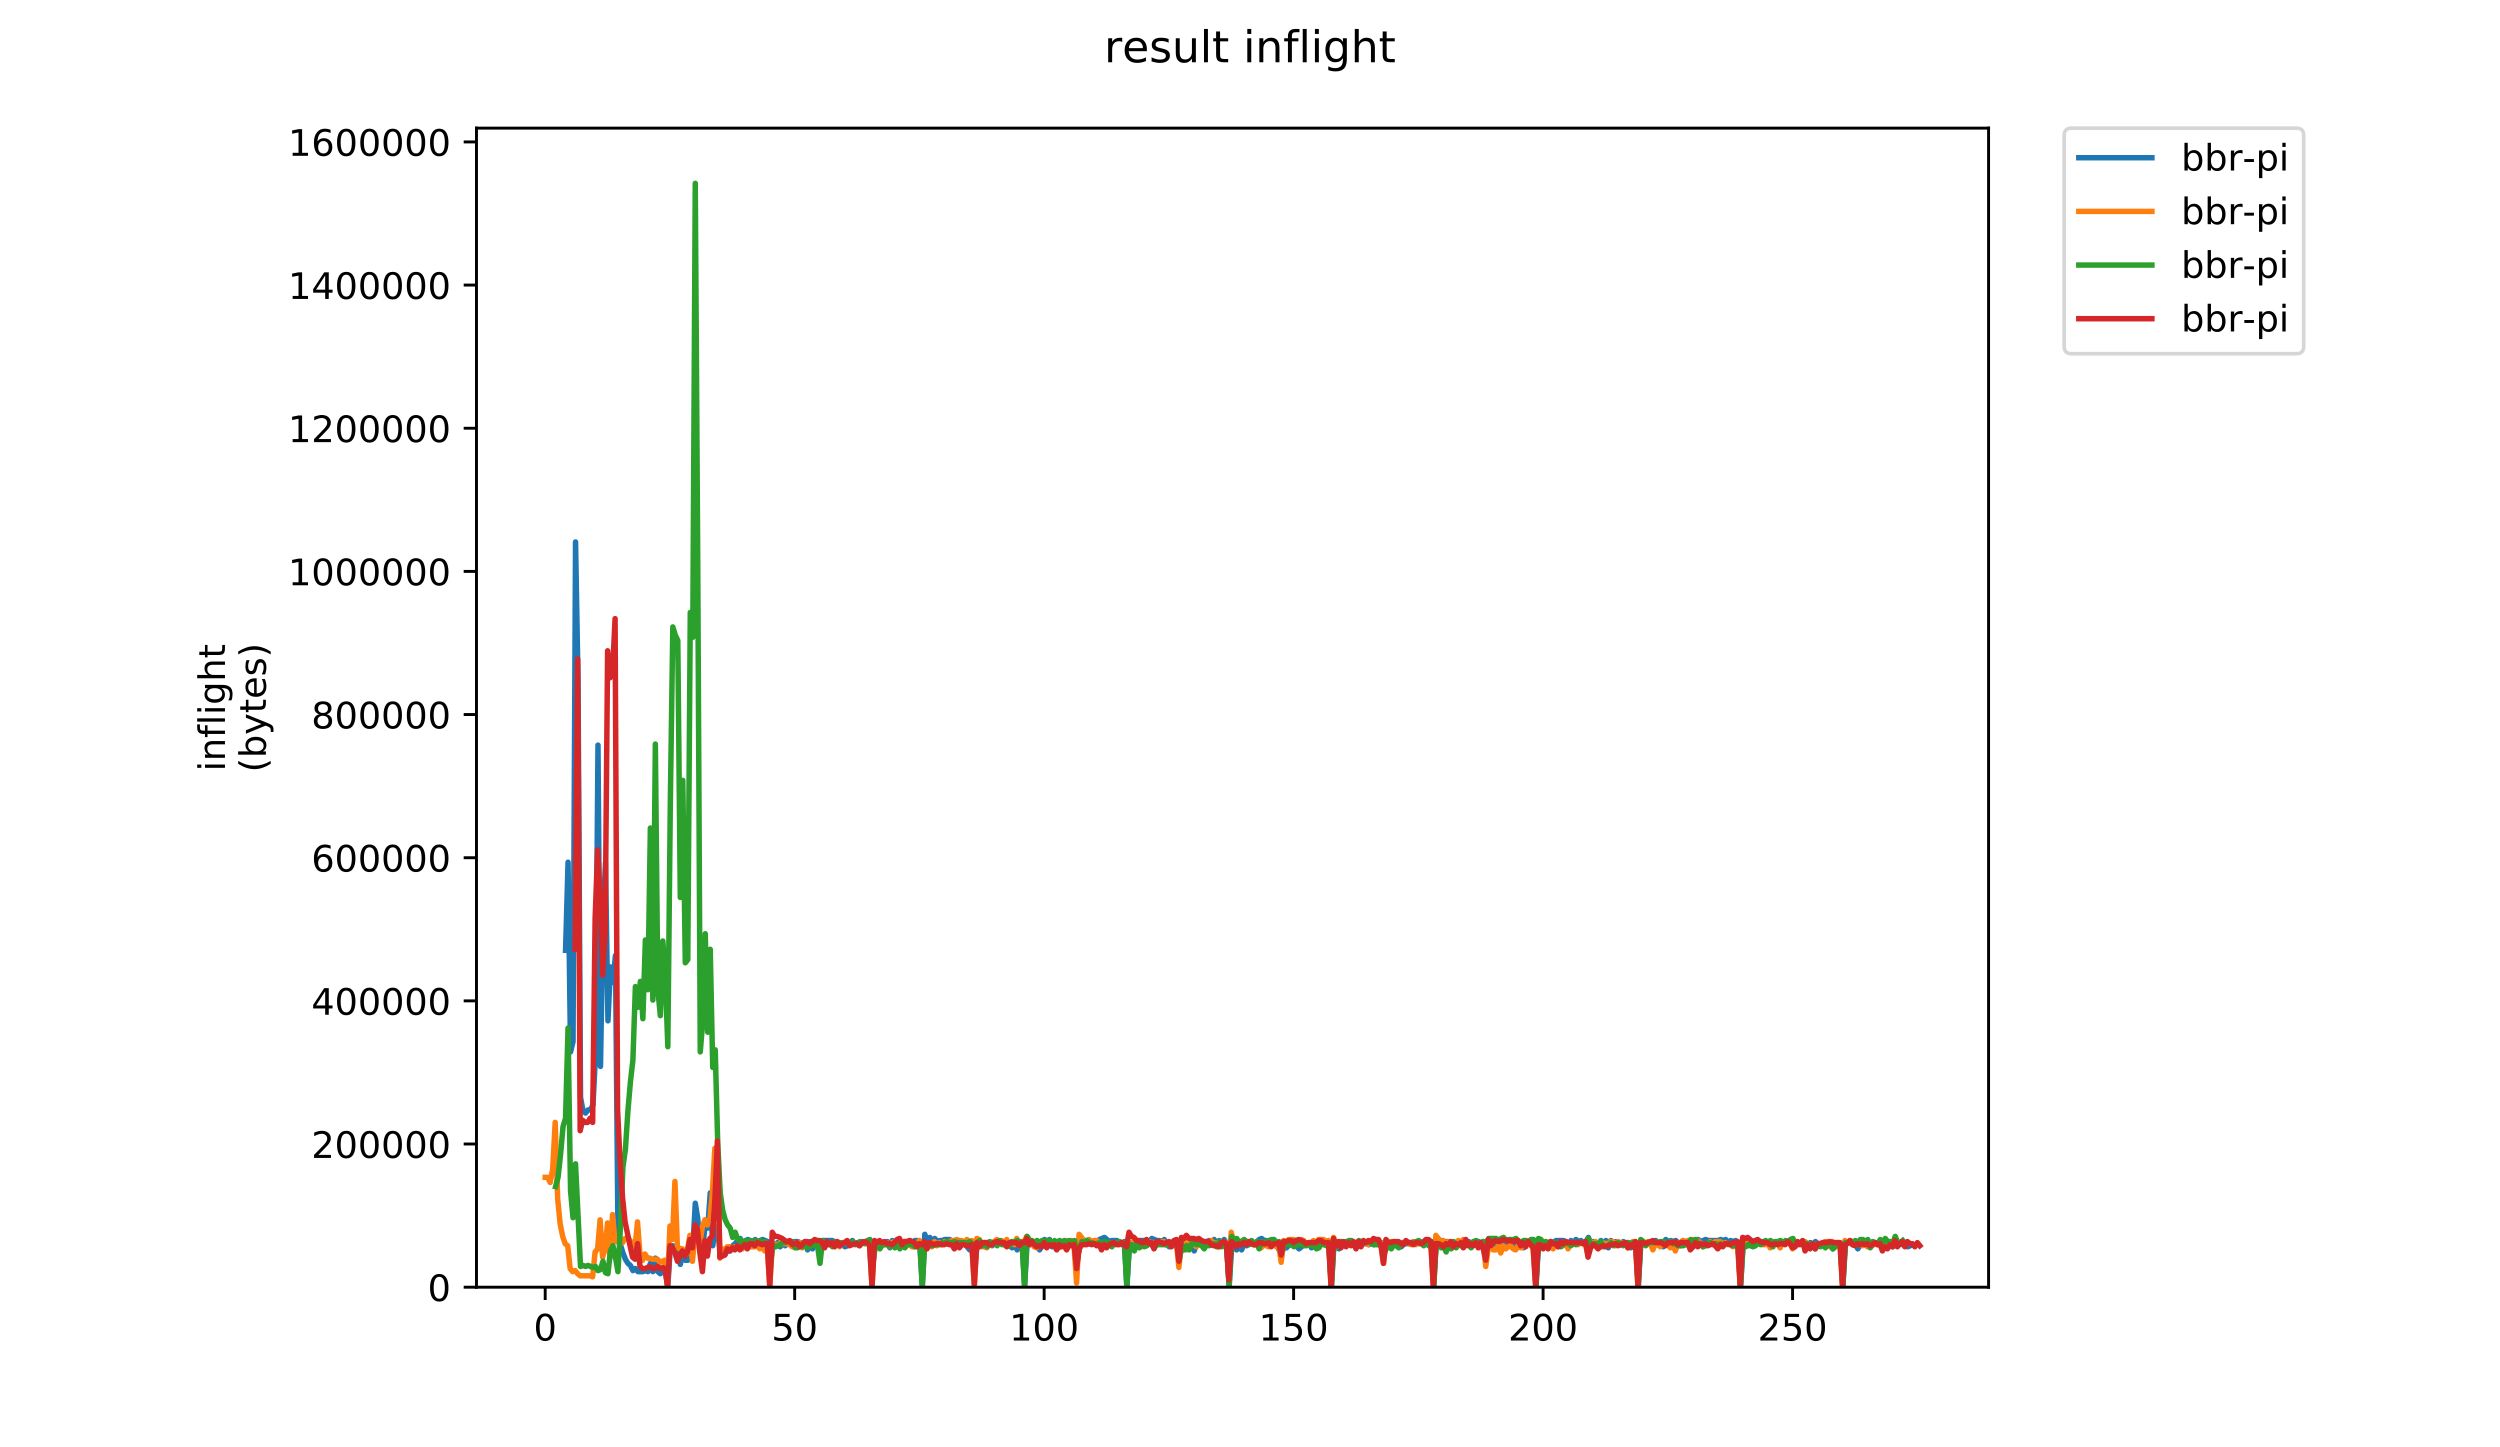 <?xml version="1.0" encoding="utf-8" standalone="no"?>
<!DOCTYPE svg PUBLIC "-//W3C//DTD SVG 1.1//EN"
  "http://www.w3.org/Graphics/SVG/1.1/DTD/svg11.dtd">
<!-- Created with matplotlib (https://matplotlib.org/) -->
<svg height="396pt" version="1.1" viewBox="0 0 684 396" width="684pt" xmlns="http://www.w3.org/2000/svg" xmlns:xlink="http://www.w3.org/1999/xlink">
 <defs>
  <style type="text/css">
*{stroke-linecap:butt;stroke-linejoin:round;}
  </style>
 </defs>
 <g id="figure_1">
  <g id="patch_1">
   <path d="M 0 396 
L 684 396 
L 684 0 
L 0 0 
z
" style="fill:#ffffff;"/>
  </g>
  <g id="axes_1">
   <g id="patch_2">
    <path d="M 130.364 352.174 
L 544.074 352.174 
L 544.074 35.062 
L 130.364 35.062 
z
" style="fill:#ffffff;"/>
   </g>
   <g id="matplotlib.axis_1">
    <g id="xtick_1">
     <g id="line2d_1">
      <defs>
       <path d="M 0 0 
L 0 3.5 
" id="m4e3a595075" style="stroke:#000000;stroke-width:0.8;"/>
      </defs>
      <g>
       <use style="stroke:#000000;stroke-width:0.8;" x="149.166" xlink:href="#m4e3a595075" y="352.174"/>
      </g>
     </g>
     <g id="text_1">
      <!-- 0 -->
      <defs>
       <path d="M 31.781 66.406 
Q 24.172 66.406 20.328 58.906 
Q 16.5 51.422 16.5 36.375 
Q 16.5 21.391 20.328 13.891 
Q 24.172 6.391 31.781 6.391 
Q 39.453 6.391 43.281 13.891 
Q 47.125 21.391 47.125 36.375 
Q 47.125 51.422 43.281 58.906 
Q 39.453 66.406 31.781 66.406 
z
M 31.781 74.219 
Q 44.047 74.219 50.516 64.516 
Q 56.984 54.828 56.984 36.375 
Q 56.984 17.969 50.516 8.266 
Q 44.047 -1.422 31.781 -1.422 
Q 19.531 -1.422 13.062 8.266 
Q 6.594 17.969 6.594 36.375 
Q 6.594 54.828 13.062 64.516 
Q 19.531 74.219 31.781 74.219 
z
" id="DejaVuSans-48"/>
      </defs>
      <g transform="translate(145.985 366.773)scale(0.1 -0.1)">
       <use xlink:href="#DejaVuSans-48"/>
      </g>
     </g>
    </g>
    <g id="xtick_2">
     <g id="line2d_2">
      <g>
       <use style="stroke:#000000;stroke-width:0.8;" x="217.422" xlink:href="#m4e3a595075" y="352.174"/>
      </g>
     </g>
     <g id="text_2">
      <!-- 50 -->
      <defs>
       <path d="M 10.797 72.906 
L 49.516 72.906 
L 49.516 64.594 
L 19.828 64.594 
L 19.828 46.734 
Q 21.969 47.469 24.109 47.828 
Q 26.266 48.188 28.422 48.188 
Q 40.625 48.188 47.75 41.5 
Q 54.891 34.812 54.891 23.391 
Q 54.891 11.625 47.562 5.094 
Q 40.234 -1.422 26.906 -1.422 
Q 22.312 -1.422 17.547 -0.641 
Q 12.797 0.141 7.719 1.703 
L 7.719 11.625 
Q 12.109 9.234 16.797 8.062 
Q 21.484 6.891 26.703 6.891 
Q 35.156 6.891 40.078 11.328 
Q 45.016 15.766 45.016 23.391 
Q 45.016 31 40.078 35.438 
Q 35.156 39.891 26.703 39.891 
Q 22.75 39.891 18.812 39.016 
Q 14.891 38.141 10.797 36.281 
z
" id="DejaVuSans-53"/>
      </defs>
      <g transform="translate(211.06 366.773)scale(0.1 -0.1)">
       <use xlink:href="#DejaVuSans-53"/>
       <use x="63.623" xlink:href="#DejaVuSans-48"/>
      </g>
     </g>
    </g>
    <g id="xtick_3">
     <g id="line2d_3">
      <g>
       <use style="stroke:#000000;stroke-width:0.8;" x="285.679" xlink:href="#m4e3a595075" y="352.174"/>
      </g>
     </g>
     <g id="text_3">
      <!-- 100 -->
      <defs>
       <path d="M 12.406 8.297 
L 28.516 8.297 
L 28.516 63.922 
L 10.984 60.406 
L 10.984 69.391 
L 28.422 72.906 
L 38.281 72.906 
L 38.281 8.297 
L 54.391 8.297 
L 54.391 0 
L 12.406 0 
z
" id="DejaVuSans-49"/>
      </defs>
      <g transform="translate(276.135 366.773)scale(0.1 -0.1)">
       <use xlink:href="#DejaVuSans-49"/>
       <use x="63.623" xlink:href="#DejaVuSans-48"/>
       <use x="127.246" xlink:href="#DejaVuSans-48"/>
      </g>
     </g>
    </g>
    <g id="xtick_4">
     <g id="line2d_4">
      <g>
       <use style="stroke:#000000;stroke-width:0.8;" x="353.935" xlink:href="#m4e3a595075" y="352.174"/>
      </g>
     </g>
     <g id="text_4">
      <!-- 150 -->
      <g transform="translate(344.391 366.773)scale(0.1 -0.1)">
       <use xlink:href="#DejaVuSans-49"/>
       <use x="63.623" xlink:href="#DejaVuSans-53"/>
       <use x="127.246" xlink:href="#DejaVuSans-48"/>
      </g>
     </g>
    </g>
    <g id="xtick_5">
     <g id="line2d_5">
      <g>
       <use style="stroke:#000000;stroke-width:0.8;" x="422.191" xlink:href="#m4e3a595075" y="352.174"/>
      </g>
     </g>
     <g id="text_5">
      <!-- 200 -->
      <defs>
       <path d="M 19.188 8.297 
L 53.609 8.297 
L 53.609 0 
L 7.328 0 
L 7.328 8.297 
Q 12.938 14.109 22.625 23.891 
Q 32.328 33.688 34.812 36.531 
Q 39.547 41.844 41.422 45.531 
Q 43.312 49.219 43.312 52.781 
Q 43.312 58.594 39.234 62.25 
Q 35.156 65.922 28.609 65.922 
Q 23.969 65.922 18.812 64.312 
Q 13.672 62.703 7.812 59.422 
L 7.812 69.391 
Q 13.766 71.781 18.938 73 
Q 24.125 74.219 28.422 74.219 
Q 39.75 74.219 46.484 68.547 
Q 53.219 62.891 53.219 53.422 
Q 53.219 48.922 51.531 44.891 
Q 49.859 40.875 45.406 35.406 
Q 44.188 33.984 37.641 27.219 
Q 31.109 20.453 19.188 8.297 
z
" id="DejaVuSans-50"/>
      </defs>
      <g transform="translate(412.647 366.773)scale(0.1 -0.1)">
       <use xlink:href="#DejaVuSans-50"/>
       <use x="63.623" xlink:href="#DejaVuSans-48"/>
       <use x="127.246" xlink:href="#DejaVuSans-48"/>
      </g>
     </g>
    </g>
    <g id="xtick_6">
     <g id="line2d_6">
      <g>
       <use style="stroke:#000000;stroke-width:0.8;" x="490.447" xlink:href="#m4e3a595075" y="352.174"/>
      </g>
     </g>
     <g id="text_6">
      <!-- 250 -->
      <g transform="translate(480.904 366.773)scale(0.1 -0.1)">
       <use xlink:href="#DejaVuSans-50"/>
       <use x="63.623" xlink:href="#DejaVuSans-53"/>
       <use x="127.246" xlink:href="#DejaVuSans-48"/>
      </g>
     </g>
    </g>
   </g>
   <g id="matplotlib.axis_2">
    <g id="ytick_1">
     <g id="line2d_7">
      <defs>
       <path d="M 0 0 
L -3.5 0 
" id="mb27daaaae0" style="stroke:#000000;stroke-width:0.8;"/>
      </defs>
      <g>
       <use style="stroke:#000000;stroke-width:0.8;" x="130.364" xlink:href="#mb27daaaae0" y="352.174"/>
      </g>
     </g>
     <g id="text_7">
      <!-- 0 -->
      <g transform="translate(117.001 355.973)scale(0.1 -0.1)">
       <use xlink:href="#DejaVuSans-48"/>
      </g>
     </g>
    </g>
    <g id="ytick_2">
     <g id="line2d_8">
      <g>
       <use style="stroke:#000000;stroke-width:0.8;" x="130.364" xlink:href="#mb27daaaae0" y="313.006"/>
      </g>
     </g>
     <g id="text_8">
      <!-- 200000 -->
      <g transform="translate(85.189 316.805)scale(0.1 -0.1)">
       <use xlink:href="#DejaVuSans-50"/>
       <use x="63.623" xlink:href="#DejaVuSans-48"/>
       <use x="127.246" xlink:href="#DejaVuSans-48"/>
       <use x="190.869" xlink:href="#DejaVuSans-48"/>
       <use x="254.492" xlink:href="#DejaVuSans-48"/>
       <use x="318.115" xlink:href="#DejaVuSans-48"/>
      </g>
     </g>
    </g>
    <g id="ytick_3">
     <g id="line2d_9">
      <g>
       <use style="stroke:#000000;stroke-width:0.8;" x="130.364" xlink:href="#mb27daaaae0" y="273.838"/>
      </g>
     </g>
     <g id="text_9">
      <!-- 400000 -->
      <defs>
       <path d="M 37.797 64.312 
L 12.891 25.391 
L 37.797 25.391 
z
M 35.203 72.906 
L 47.609 72.906 
L 47.609 25.391 
L 58.016 25.391 
L 58.016 17.188 
L 47.609 17.188 
L 47.609 0 
L 37.797 0 
L 37.797 17.188 
L 4.891 17.188 
L 4.891 26.703 
z
" id="DejaVuSans-52"/>
      </defs>
      <g transform="translate(85.189 277.637)scale(0.1 -0.1)">
       <use xlink:href="#DejaVuSans-52"/>
       <use x="63.623" xlink:href="#DejaVuSans-48"/>
       <use x="127.246" xlink:href="#DejaVuSans-48"/>
       <use x="190.869" xlink:href="#DejaVuSans-48"/>
       <use x="254.492" xlink:href="#DejaVuSans-48"/>
       <use x="318.115" xlink:href="#DejaVuSans-48"/>
      </g>
     </g>
    </g>
    <g id="ytick_4">
     <g id="line2d_10">
      <g>
       <use style="stroke:#000000;stroke-width:0.8;" x="130.364" xlink:href="#mb27daaaae0" y="234.669"/>
      </g>
     </g>
     <g id="text_10">
      <!-- 600000 -->
      <defs>
       <path d="M 33.016 40.375 
Q 26.375 40.375 22.484 35.828 
Q 18.609 31.297 18.609 23.391 
Q 18.609 15.531 22.484 10.953 
Q 26.375 6.391 33.016 6.391 
Q 39.656 6.391 43.531 10.953 
Q 47.406 15.531 47.406 23.391 
Q 47.406 31.297 43.531 35.828 
Q 39.656 40.375 33.016 40.375 
z
M 52.594 71.297 
L 52.594 62.312 
Q 48.875 64.062 45.094 64.984 
Q 41.312 65.922 37.594 65.922 
Q 27.828 65.922 22.672 59.328 
Q 17.531 52.734 16.797 39.406 
Q 19.672 43.656 24.016 45.922 
Q 28.375 48.188 33.594 48.188 
Q 44.578 48.188 50.953 41.516 
Q 57.328 34.859 57.328 23.391 
Q 57.328 12.156 50.688 5.359 
Q 44.047 -1.422 33.016 -1.422 
Q 20.359 -1.422 13.672 8.266 
Q 6.984 17.969 6.984 36.375 
Q 6.984 53.656 15.188 63.938 
Q 23.391 74.219 37.203 74.219 
Q 40.922 74.219 44.703 73.484 
Q 48.484 72.75 52.594 71.297 
z
" id="DejaVuSans-54"/>
      </defs>
      <g transform="translate(85.189 238.468)scale(0.1 -0.1)">
       <use xlink:href="#DejaVuSans-54"/>
       <use x="63.623" xlink:href="#DejaVuSans-48"/>
       <use x="127.246" xlink:href="#DejaVuSans-48"/>
       <use x="190.869" xlink:href="#DejaVuSans-48"/>
       <use x="254.492" xlink:href="#DejaVuSans-48"/>
       <use x="318.115" xlink:href="#DejaVuSans-48"/>
      </g>
     </g>
    </g>
    <g id="ytick_5">
     <g id="line2d_11">
      <g>
       <use style="stroke:#000000;stroke-width:0.8;" x="130.364" xlink:href="#mb27daaaae0" y="195.501"/>
      </g>
     </g>
     <g id="text_11">
      <!-- 800000 -->
      <defs>
       <path d="M 31.781 34.625 
Q 24.75 34.625 20.719 30.859 
Q 16.703 27.094 16.703 20.516 
Q 16.703 13.922 20.719 10.156 
Q 24.75 6.391 31.781 6.391 
Q 38.812 6.391 42.859 10.172 
Q 46.922 13.969 46.922 20.516 
Q 46.922 27.094 42.891 30.859 
Q 38.875 34.625 31.781 34.625 
z
M 21.922 38.812 
Q 15.578 40.375 12.031 44.719 
Q 8.5 49.078 8.5 55.328 
Q 8.5 64.062 14.719 69.141 
Q 20.953 74.219 31.781 74.219 
Q 42.672 74.219 48.875 69.141 
Q 55.078 64.062 55.078 55.328 
Q 55.078 49.078 51.531 44.719 
Q 48 40.375 41.703 38.812 
Q 48.828 37.156 52.797 32.312 
Q 56.781 27.484 56.781 20.516 
Q 56.781 9.906 50.312 4.234 
Q 43.844 -1.422 31.781 -1.422 
Q 19.734 -1.422 13.25 4.234 
Q 6.781 9.906 6.781 20.516 
Q 6.781 27.484 10.781 32.312 
Q 14.797 37.156 21.922 38.812 
z
M 18.312 54.391 
Q 18.312 48.734 21.844 45.562 
Q 25.391 42.391 31.781 42.391 
Q 38.141 42.391 41.719 45.562 
Q 45.312 48.734 45.312 54.391 
Q 45.312 60.062 41.719 63.234 
Q 38.141 66.406 31.781 66.406 
Q 25.391 66.406 21.844 63.234 
Q 18.312 60.062 18.312 54.391 
z
" id="DejaVuSans-56"/>
      </defs>
      <g transform="translate(85.189 199.3)scale(0.1 -0.1)">
       <use xlink:href="#DejaVuSans-56"/>
       <use x="63.623" xlink:href="#DejaVuSans-48"/>
       <use x="127.246" xlink:href="#DejaVuSans-48"/>
       <use x="190.869" xlink:href="#DejaVuSans-48"/>
       <use x="254.492" xlink:href="#DejaVuSans-48"/>
       <use x="318.115" xlink:href="#DejaVuSans-48"/>
      </g>
     </g>
    </g>
    <g id="ytick_6">
     <g id="line2d_12">
      <g>
       <use style="stroke:#000000;stroke-width:0.8;" x="130.364" xlink:href="#mb27daaaae0" y="156.333"/>
      </g>
     </g>
     <g id="text_12">
      <!-- 1000000 -->
      <g transform="translate(78.826 160.132)scale(0.1 -0.1)">
       <use xlink:href="#DejaVuSans-49"/>
       <use x="63.623" xlink:href="#DejaVuSans-48"/>
       <use x="127.246" xlink:href="#DejaVuSans-48"/>
       <use x="190.869" xlink:href="#DejaVuSans-48"/>
       <use x="254.492" xlink:href="#DejaVuSans-48"/>
       <use x="318.115" xlink:href="#DejaVuSans-48"/>
       <use x="381.738" xlink:href="#DejaVuSans-48"/>
      </g>
     </g>
    </g>
    <g id="ytick_7">
     <g id="line2d_13">
      <g>
       <use style="stroke:#000000;stroke-width:0.8;" x="130.364" xlink:href="#mb27daaaae0" y="117.164"/>
      </g>
     </g>
     <g id="text_13">
      <!-- 1200000 -->
      <g transform="translate(78.826 120.964)scale(0.1 -0.1)">
       <use xlink:href="#DejaVuSans-49"/>
       <use x="63.623" xlink:href="#DejaVuSans-50"/>
       <use x="127.246" xlink:href="#DejaVuSans-48"/>
       <use x="190.869" xlink:href="#DejaVuSans-48"/>
       <use x="254.492" xlink:href="#DejaVuSans-48"/>
       <use x="318.115" xlink:href="#DejaVuSans-48"/>
       <use x="381.738" xlink:href="#DejaVuSans-48"/>
      </g>
     </g>
    </g>
    <g id="ytick_8">
     <g id="line2d_14">
      <g>
       <use style="stroke:#000000;stroke-width:0.8;" x="130.364" xlink:href="#mb27daaaae0" y="77.996"/>
      </g>
     </g>
     <g id="text_14">
      <!-- 1400000 -->
      <g transform="translate(78.826 81.795)scale(0.1 -0.1)">
       <use xlink:href="#DejaVuSans-49"/>
       <use x="63.623" xlink:href="#DejaVuSans-52"/>
       <use x="127.246" xlink:href="#DejaVuSans-48"/>
       <use x="190.869" xlink:href="#DejaVuSans-48"/>
       <use x="254.492" xlink:href="#DejaVuSans-48"/>
       <use x="318.115" xlink:href="#DejaVuSans-48"/>
       <use x="381.738" xlink:href="#DejaVuSans-48"/>
      </g>
     </g>
    </g>
    <g id="ytick_9">
     <g id="line2d_15">
      <g>
       <use style="stroke:#000000;stroke-width:0.8;" x="130.364" xlink:href="#mb27daaaae0" y="38.828"/>
      </g>
     </g>
     <g id="text_15">
      <!-- 1600000 -->
      <g transform="translate(78.826 42.627)scale(0.1 -0.1)">
       <use xlink:href="#DejaVuSans-49"/>
       <use x="63.623" xlink:href="#DejaVuSans-54"/>
       <use x="127.246" xlink:href="#DejaVuSans-48"/>
       <use x="190.869" xlink:href="#DejaVuSans-48"/>
       <use x="254.492" xlink:href="#DejaVuSans-48"/>
       <use x="318.115" xlink:href="#DejaVuSans-48"/>
       <use x="381.738" xlink:href="#DejaVuSans-48"/>
      </g>
     </g>
    </g>
    <g id="text_16">
     <!-- inflight -->
     <defs>
      <path d="M 9.422 54.688 
L 18.406 54.688 
L 18.406 0 
L 9.422 0 
z
M 9.422 75.984 
L 18.406 75.984 
L 18.406 64.594 
L 9.422 64.594 
z
" id="DejaVuSans-105"/>
      <path d="M 54.891 33.016 
L 54.891 0 
L 45.906 0 
L 45.906 32.719 
Q 45.906 40.484 42.875 44.328 
Q 39.844 48.188 33.797 48.188 
Q 26.516 48.188 22.312 43.547 
Q 18.109 38.922 18.109 30.906 
L 18.109 0 
L 9.078 0 
L 9.078 54.688 
L 18.109 54.688 
L 18.109 46.188 
Q 21.344 51.125 25.703 53.562 
Q 30.078 56 35.797 56 
Q 45.219 56 50.047 50.172 
Q 54.891 44.344 54.891 33.016 
z
" id="DejaVuSans-110"/>
      <path d="M 37.109 75.984 
L 37.109 68.5 
L 28.516 68.5 
Q 23.688 68.5 21.797 66.547 
Q 19.922 64.594 19.922 59.516 
L 19.922 54.688 
L 34.719 54.688 
L 34.719 47.703 
L 19.922 47.703 
L 19.922 0 
L 10.891 0 
L 10.891 47.703 
L 2.297 47.703 
L 2.297 54.688 
L 10.891 54.688 
L 10.891 58.5 
Q 10.891 67.625 15.141 71.797 
Q 19.391 75.984 28.609 75.984 
z
" id="DejaVuSans-102"/>
      <path d="M 9.422 75.984 
L 18.406 75.984 
L 18.406 0 
L 9.422 0 
z
" id="DejaVuSans-108"/>
      <path d="M 45.406 27.984 
Q 45.406 37.75 41.375 43.109 
Q 37.359 48.484 30.078 48.484 
Q 22.859 48.484 18.828 43.109 
Q 14.797 37.75 14.797 27.984 
Q 14.797 18.266 18.828 12.891 
Q 22.859 7.516 30.078 7.516 
Q 37.359 7.516 41.375 12.891 
Q 45.406 18.266 45.406 27.984 
z
M 54.391 6.781 
Q 54.391 -7.172 48.188 -13.984 
Q 42 -20.797 29.203 -20.797 
Q 24.469 -20.797 20.266 -20.094 
Q 16.062 -19.391 12.109 -17.922 
L 12.109 -9.188 
Q 16.062 -11.328 19.922 -12.344 
Q 23.781 -13.375 27.781 -13.375 
Q 36.625 -13.375 41.016 -8.766 
Q 45.406 -4.156 45.406 5.172 
L 45.406 9.625 
Q 42.625 4.781 38.281 2.391 
Q 33.938 0 27.875 0 
Q 17.828 0 11.672 7.656 
Q 5.516 15.328 5.516 27.984 
Q 5.516 40.672 11.672 48.328 
Q 17.828 56 27.875 56 
Q 33.938 56 38.281 53.609 
Q 42.625 51.219 45.406 46.391 
L 45.406 54.688 
L 54.391 54.688 
z
" id="DejaVuSans-103"/>
      <path d="M 54.891 33.016 
L 54.891 0 
L 45.906 0 
L 45.906 32.719 
Q 45.906 40.484 42.875 44.328 
Q 39.844 48.188 33.797 48.188 
Q 26.516 48.188 22.312 43.547 
Q 18.109 38.922 18.109 30.906 
L 18.109 0 
L 9.078 0 
L 9.078 75.984 
L 18.109 75.984 
L 18.109 46.188 
Q 21.344 51.125 25.703 53.562 
Q 30.078 56 35.797 56 
Q 45.219 56 50.047 50.172 
Q 54.891 44.344 54.891 33.016 
z
" id="DejaVuSans-104"/>
      <path d="M 18.312 70.219 
L 18.312 54.688 
L 36.812 54.688 
L 36.812 47.703 
L 18.312 47.703 
L 18.312 18.016 
Q 18.312 11.328 20.141 9.422 
Q 21.969 7.516 27.594 7.516 
L 36.812 7.516 
L 36.812 0 
L 27.594 0 
Q 17.188 0 13.234 3.875 
Q 9.281 7.766 9.281 18.016 
L 9.281 47.703 
L 2.688 47.703 
L 2.688 54.688 
L 9.281 54.688 
L 9.281 70.219 
z
" id="DejaVuSans-116"/>
     </defs>
     <g transform="translate(61.549 211.018)rotate(-90)scale(0.1 -0.1)">
      <use xlink:href="#DejaVuSans-105"/>
      <use x="27.783" xlink:href="#DejaVuSans-110"/>
      <use x="91.162" xlink:href="#DejaVuSans-102"/>
      <use x="126.367" xlink:href="#DejaVuSans-108"/>
      <use x="154.15" xlink:href="#DejaVuSans-105"/>
      <use x="181.934" xlink:href="#DejaVuSans-103"/>
      <use x="245.41" xlink:href="#DejaVuSans-104"/>
      <use x="308.789" xlink:href="#DejaVuSans-116"/>
     </g>
     <!-- (bytes) -->
     <defs>
      <path d="M 31 75.875 
Q 24.469 64.656 21.281 53.656 
Q 18.109 42.672 18.109 31.391 
Q 18.109 20.125 21.312 9.062 
Q 24.516 -2 31 -13.188 
L 23.188 -13.188 
Q 15.875 -1.703 12.234 9.375 
Q 8.594 20.453 8.594 31.391 
Q 8.594 42.281 12.203 53.312 
Q 15.828 64.359 23.188 75.875 
z
" id="DejaVuSans-40"/>
      <path d="M 48.688 27.297 
Q 48.688 37.203 44.609 42.844 
Q 40.531 48.484 33.406 48.484 
Q 26.266 48.484 22.188 42.844 
Q 18.109 37.203 18.109 27.297 
Q 18.109 17.391 22.188 11.75 
Q 26.266 6.109 33.406 6.109 
Q 40.531 6.109 44.609 11.75 
Q 48.688 17.391 48.688 27.297 
z
M 18.109 46.391 
Q 20.953 51.266 25.266 53.625 
Q 29.594 56 35.594 56 
Q 45.562 56 51.781 48.094 
Q 58.016 40.188 58.016 27.297 
Q 58.016 14.406 51.781 6.484 
Q 45.562 -1.422 35.594 -1.422 
Q 29.594 -1.422 25.266 0.953 
Q 20.953 3.328 18.109 8.203 
L 18.109 0 
L 9.078 0 
L 9.078 75.984 
L 18.109 75.984 
z
" id="DejaVuSans-98"/>
      <path d="M 32.172 -5.078 
Q 28.375 -14.844 24.75 -17.812 
Q 21.141 -20.797 15.094 -20.797 
L 7.906 -20.797 
L 7.906 -13.281 
L 13.188 -13.281 
Q 16.891 -13.281 18.938 -11.516 
Q 21 -9.766 23.484 -3.219 
L 25.094 0.875 
L 2.984 54.688 
L 12.5 54.688 
L 29.594 11.922 
L 46.688 54.688 
L 56.203 54.688 
z
" id="DejaVuSans-121"/>
      <path d="M 56.203 29.594 
L 56.203 25.203 
L 14.891 25.203 
Q 15.484 15.922 20.484 11.062 
Q 25.484 6.203 34.422 6.203 
Q 39.594 6.203 44.453 7.469 
Q 49.312 8.734 54.109 11.281 
L 54.109 2.781 
Q 49.266 0.734 44.188 -0.344 
Q 39.109 -1.422 33.891 -1.422 
Q 20.797 -1.422 13.156 6.188 
Q 5.516 13.812 5.516 26.812 
Q 5.516 40.234 12.766 48.109 
Q 20.016 56 32.328 56 
Q 43.359 56 49.781 48.891 
Q 56.203 41.797 56.203 29.594 
z
M 47.219 32.234 
Q 47.125 39.594 43.094 43.984 
Q 39.062 48.391 32.422 48.391 
Q 24.906 48.391 20.391 44.141 
Q 15.875 39.891 15.188 32.172 
z
" id="DejaVuSans-101"/>
      <path d="M 44.281 53.078 
L 44.281 44.578 
Q 40.484 46.531 36.375 47.5 
Q 32.281 48.484 27.875 48.484 
Q 21.188 48.484 17.844 46.438 
Q 14.5 44.391 14.5 40.281 
Q 14.5 37.156 16.891 35.375 
Q 19.281 33.594 26.516 31.984 
L 29.594 31.297 
Q 39.156 29.25 43.188 25.516 
Q 47.219 21.781 47.219 15.094 
Q 47.219 7.469 41.188 3.016 
Q 35.156 -1.422 24.609 -1.422 
Q 20.219 -1.422 15.453 -0.562 
Q 10.688 0.297 5.422 2 
L 5.422 11.281 
Q 10.406 8.688 15.234 7.391 
Q 20.062 6.109 24.812 6.109 
Q 31.156 6.109 34.562 8.281 
Q 37.984 10.453 37.984 14.406 
Q 37.984 18.062 35.516 20.016 
Q 33.062 21.969 24.703 23.781 
L 21.578 24.516 
Q 13.234 26.266 9.516 29.906 
Q 5.812 33.547 5.812 39.891 
Q 5.812 47.609 11.281 51.797 
Q 16.75 56 26.812 56 
Q 31.781 56 36.172 55.266 
Q 40.578 54.547 44.281 53.078 
z
" id="DejaVuSans-115"/>
      <path d="M 8.016 75.875 
L 15.828 75.875 
Q 23.141 64.359 26.781 53.312 
Q 30.422 42.281 30.422 31.391 
Q 30.422 20.453 26.781 9.375 
Q 23.141 -1.703 15.828 -13.188 
L 8.016 -13.188 
Q 14.5 -2 17.703 9.062 
Q 20.906 20.125 20.906 31.391 
Q 20.906 42.672 17.703 53.656 
Q 14.5 64.656 8.016 75.875 
z
" id="DejaVuSans-41"/>
     </defs>
     <g transform="translate(72.747 211.295)rotate(-90)scale(0.1 -0.1)">
      <use xlink:href="#DejaVuSans-40"/>
      <use x="39.014" xlink:href="#DejaVuSans-98"/>
      <use x="102.49" xlink:href="#DejaVuSans-121"/>
      <use x="161.67" xlink:href="#DejaVuSans-116"/>
      <use x="200.879" xlink:href="#DejaVuSans-101"/>
      <use x="262.402" xlink:href="#DejaVuSans-115"/>
      <use x="314.502" xlink:href="#DejaVuSans-41"/>
     </g>
    </g>
   </g>
   <g id="line2d_16">
    <path clip-path="url(#p99429b3912)" d="M 154.736 260.011 
L 155.418 235.907 
L 156.101 287.802 
L 156.783 284.966 
L 157.466 148.281 
L 158.149 186.564 
L 158.831 300.279 
L 159.514 303.966 
L 160.196 304.533 
L 160.879 303.682 
L 161.561 303.682 
L 162.244 302.264 
L 162.926 288.653 
L 163.609 203.863 
L 164.292 291.772 
L 164.974 251.787 
L 165.657 236.191 
L 166.339 279.294 
L 167.022 264.548 
L 167.704 268.802 
L 168.387 261.429 
L 169.07 336.861 
L 169.752 340.547 
L 170.435 342.816 
L 171.117 344.518 
L 171.8 345.652 
L 172.482 346.219 
L 173.165 347.637 
L 173.847 347.07 
L 174.53 347.92 
L 175.895 347.92 
L 176.578 347.637 
L 177.26 347.92 
L 177.943 345.652 
L 178.625 347.92 
L 179.308 344.234 
L 179.991 347.92 
L 180.673 348.488 
L 181.356 347.92 
L 182.038 347.92 
L 182.721 351.891 
L 183.403 341.115 
L 184.086 340.831 
L 184.768 341.965 
L 185.451 341.115 
L 186.134 345.935 
L 186.816 342.532 
L 187.499 344.801 
L 188.181 344.801 
L 188.864 344.234 
L 189.546 341.965 
L 190.229 329.204 
L 190.912 333.458 
L 191.594 342.816 
L 192.277 341.398 
L 192.959 334.592 
L 193.642 336.01 
L 194.324 326.369 
L 195.007 340.831 
L 195.689 335.727 
L 196.372 336.577 
L 197.055 342.816 
L 197.737 342.816 
L 198.42 343.1 
L 199.102 341.965 
L 199.785 342.249 
L 200.467 340.831 
L 201.15 340.264 
L 201.833 339.413 
L 202.515 338.846 
L 203.198 340.547 
L 203.88 339.98 
L 204.563 339.13 
L 205.928 339.697 
L 206.61 339.13 
L 207.293 339.98 
L 207.976 339.413 
L 208.658 339.13 
L 210.023 339.697 
L 210.706 347.07 
L 211.388 340.264 
L 212.071 341.115 
L 212.754 339.98 
L 213.436 341.115 
L 214.119 339.98 
L 214.801 340.831 
L 215.484 340.264 
L 216.166 340.264 
L 217.531 339.697 
L 218.214 339.697 
L 218.897 339.98 
L 219.579 340.547 
L 220.262 339.98 
L 220.944 341.965 
L 221.627 339.697 
L 222.309 341.682 
L 222.992 339.697 
L 223.675 340.547 
L 224.357 342.249 
L 225.04 339.413 
L 227.77 339.413 
L 228.452 339.98 
L 229.135 339.98 
L 229.818 340.547 
L 230.5 340.547 
L 231.183 341.115 
L 231.865 340.831 
L 232.548 339.98 
L 233.23 339.413 
L 233.913 340.547 
L 234.596 339.98 
L 235.278 339.98 
L 235.961 339.697 
L 236.643 339.98 
L 237.326 339.98 
L 238.008 339.697 
L 238.691 346.503 
L 239.373 341.682 
L 240.056 340.264 
L 240.739 340.831 
L 241.421 339.98 
L 242.104 339.98 
L 242.786 339.697 
L 243.469 341.398 
L 244.151 339.413 
L 244.834 340.264 
L 245.517 340.264 
L 246.199 339.98 
L 248.247 339.98 
L 248.929 339.413 
L 249.612 339.98 
L 250.294 339.413 
L 250.977 339.413 
L 251.66 339.697 
L 252.342 351.891 
L 253.025 337.712 
L 253.707 339.697 
L 254.39 338.562 
L 255.072 339.413 
L 255.755 338.846 
L 256.438 339.697 
L 257.12 339.413 
L 257.803 339.413 
L 258.485 339.13 
L 259.85 339.13 
L 260.533 339.697 
L 261.215 340.547 
L 261.898 339.697 
L 262.581 339.413 
L 263.263 339.98 
L 263.946 340.264 
L 265.311 341.965 
L 265.993 339.98 
L 266.676 346.503 
L 267.359 340.547 
L 268.041 339.98 
L 268.724 340.264 
L 269.406 341.115 
L 270.089 339.98 
L 270.771 340.264 
L 271.454 340.831 
L 272.136 339.98 
L 272.819 339.697 
L 273.502 339.98 
L 274.184 339.697 
L 274.867 339.98 
L 275.549 339.98 
L 276.232 340.831 
L 276.914 341.398 
L 277.597 339.98 
L 278.28 341.965 
L 278.962 339.98 
L 279.645 339.98 
L 280.327 351.891 
L 281.01 339.98 
L 281.692 340.547 
L 283.057 339.98 
L 283.74 339.98 
L 284.423 341.965 
L 285.105 340.831 
L 285.788 339.13 
L 286.47 339.697 
L 287.153 339.13 
L 287.835 341.115 
L 288.518 340.547 
L 289.201 339.697 
L 289.883 339.98 
L 291.931 339.98 
L 292.613 339.697 
L 293.296 340.264 
L 293.978 340.264 
L 294.661 345.652 
L 295.344 340.264 
L 296.026 339.413 
L 296.709 340.264 
L 297.391 339.98 
L 298.074 339.413 
L 298.756 339.697 
L 300.122 339.697 
L 300.804 339.13 
L 302.169 338.562 
L 303.534 339.697 
L 304.217 339.413 
L 305.582 339.413 
L 306.947 340.547 
L 307.63 339.697 
L 308.312 352.174 
L 308.995 340.831 
L 309.677 340.831 
L 310.36 340.264 
L 311.043 340.831 
L 311.725 339.413 
L 313.09 339.413 
L 313.773 340.547 
L 315.138 338.846 
L 316.503 339.413 
L 317.186 339.413 
L 317.868 339.697 
L 318.551 339.13 
L 319.233 340.547 
L 319.916 341.115 
L 320.598 339.98 
L 321.281 340.547 
L 321.964 339.98 
L 322.646 344.518 
L 323.329 341.115 
L 324.011 341.398 
L 324.694 340.831 
L 326.059 340.831 
L 326.741 342.249 
L 327.424 339.98 
L 328.107 340.547 
L 328.789 339.413 
L 329.472 340.264 
L 330.154 339.697 
L 330.837 339.413 
L 331.519 339.98 
L 332.202 339.13 
L 332.885 340.547 
L 333.567 339.413 
L 334.25 339.98 
L 334.932 339.13 
L 335.615 340.264 
L 336.297 351.891 
L 336.98 341.115 
L 337.662 341.115 
L 338.345 341.965 
L 339.028 340.264 
L 339.71 341.965 
L 340.393 340.264 
L 341.075 340.831 
L 341.758 340.264 
L 342.44 339.98 
L 343.806 339.98 
L 344.488 339.13 
L 345.171 338.846 
L 345.853 339.413 
L 346.536 339.413 
L 347.218 339.697 
L 348.583 339.697 
L 349.266 339.98 
L 349.949 341.965 
L 350.631 343.1 
L 351.314 341.115 
L 351.996 341.398 
L 352.679 340.547 
L 353.361 340.547 
L 354.044 340.264 
L 354.727 340.831 
L 355.409 341.682 
L 356.092 341.115 
L 356.774 339.98 
L 357.457 340.264 
L 358.139 339.98 
L 358.822 341.398 
L 359.504 339.98 
L 360.187 340.831 
L 360.87 340.264 
L 362.235 340.264 
L 362.917 340.547 
L 363.6 340.264 
L 364.282 351.891 
L 364.965 340.547 
L 366.33 341.682 
L 367.013 339.98 
L 367.695 340.547 
L 368.378 339.697 
L 369.06 339.697 
L 370.425 340.264 
L 371.108 339.98 
L 371.791 340.831 
L 372.473 339.697 
L 373.156 340.264 
L 373.838 340.264 
L 374.521 340.547 
L 375.203 340.264 
L 375.886 340.547 
L 376.569 339.697 
L 377.251 339.697 
L 377.934 339.98 
L 378.616 343.1 
L 379.299 341.115 
L 379.981 339.98 
L 380.664 340.831 
L 381.346 339.697 
L 382.029 340.264 
L 382.712 340.264 
L 383.394 341.115 
L 384.077 340.264 
L 386.124 340.264 
L 386.807 339.98 
L 387.49 339.98 
L 388.172 340.264 
L 389.537 339.697 
L 390.22 339.98 
L 390.902 340.831 
L 391.585 339.98 
L 392.267 351.891 
L 392.95 339.413 
L 394.315 339.413 
L 394.998 339.98 
L 395.68 339.697 
L 396.363 339.697 
L 397.045 340.547 
L 397.728 339.98 
L 398.411 340.264 
L 399.093 339.98 
L 399.776 340.264 
L 401.141 340.264 
L 401.823 339.697 
L 402.506 340.264 
L 403.871 339.697 
L 404.554 339.697 
L 405.236 340.264 
L 405.919 339.697 
L 406.601 342.249 
L 407.284 340.264 
L 407.966 340.547 
L 408.649 340.264 
L 409.332 340.547 
L 410.014 340.264 
L 410.697 340.547 
L 411.379 340.547 
L 412.062 340.831 
L 412.744 340.264 
L 414.109 340.831 
L 415.475 340.831 
L 416.157 340.547 
L 416.84 341.398 
L 417.522 339.697 
L 418.205 340.264 
L 418.887 339.98 
L 419.57 339.413 
L 420.253 351.891 
L 420.935 340.547 
L 422.3 339.98 
L 422.983 341.115 
L 423.665 339.98 
L 424.348 340.547 
L 425.713 339.413 
L 427.761 339.413 
L 428.443 339.697 
L 429.126 340.831 
L 429.808 339.413 
L 430.491 339.98 
L 431.174 339.13 
L 431.856 339.697 
L 432.539 339.413 
L 433.221 339.98 
L 433.904 339.697 
L 434.586 338.562 
L 435.269 340.264 
L 435.951 339.697 
L 437.317 340.831 
L 437.999 339.413 
L 438.682 340.264 
L 439.364 339.413 
L 440.047 341.398 
L 440.729 339.413 
L 441.412 339.98 
L 442.095 339.697 
L 442.777 339.98 
L 443.46 340.547 
L 444.142 339.697 
L 444.825 340.547 
L 445.507 339.98 
L 446.19 341.398 
L 446.872 339.98 
L 447.555 339.98 
L 448.238 351.891 
L 448.92 340.264 
L 449.603 340.547 
L 450.285 339.98 
L 451.65 339.98 
L 452.333 340.547 
L 453.016 339.413 
L 453.698 340.547 
L 454.381 339.697 
L 455.063 341.115 
L 455.746 339.13 
L 456.428 339.697 
L 457.111 339.413 
L 457.793 339.697 
L 458.476 339.413 
L 459.159 339.98 
L 459.841 339.98 
L 460.524 339.413 
L 461.206 339.98 
L 461.889 339.98 
L 462.571 340.264 
L 463.254 341.115 
L 463.937 340.264 
L 464.619 339.13 
L 465.302 339.697 
L 466.667 339.13 
L 467.349 339.413 
L 470.08 339.413 
L 470.762 339.13 
L 471.445 339.413 
L 472.127 339.13 
L 472.81 339.98 
L 473.492 339.413 
L 474.175 339.697 
L 474.858 339.413 
L 475.54 340.547 
L 476.223 351.891 
L 476.905 340.264 
L 477.588 339.98 
L 478.27 340.831 
L 478.953 339.98 
L 479.635 340.831 
L 480.318 339.98 
L 481.001 340.264 
L 482.366 339.697 
L 483.048 339.98 
L 483.731 339.697 
L 484.413 340.264 
L 485.096 339.98 
L 485.779 340.264 
L 487.144 340.264 
L 487.826 339.98 
L 490.556 339.98 
L 491.239 340.547 
L 491.922 340.547 
L 492.604 339.98 
L 493.287 340.547 
L 493.969 339.98 
L 494.652 340.547 
L 495.334 339.98 
L 496.017 340.547 
L 496.7 339.697 
L 497.382 340.264 
L 498.747 340.264 
L 499.43 340.547 
L 500.112 339.697 
L 500.795 340.264 
L 501.478 341.682 
L 502.16 340.264 
L 502.843 339.98 
L 503.525 340.264 
L 504.208 351.891 
L 504.89 340.547 
L 505.573 339.98 
L 506.938 339.98 
L 507.621 340.264 
L 508.303 341.682 
L 508.986 340.547 
L 509.668 340.264 
L 510.351 339.697 
L 511.716 340.264 
L 512.399 339.98 
L 513.081 340.264 
L 513.764 339.98 
L 514.446 340.831 
L 515.129 339.98 
L 515.811 339.98 
L 517.176 340.547 
L 517.859 341.115 
L 518.542 340.264 
L 519.224 340.831 
L 519.907 340.264 
L 520.589 340.547 
L 521.272 340.547 
L 521.954 341.115 
L 522.637 340.831 
L 522.637 340.831 
" style="fill:none;stroke:#1f77b4;stroke-linecap:square;stroke-width:1.5;"/>
   </g>
   <g id="line2d_17">
    <path clip-path="url(#p99429b3912)" d="M 149.169 322.115 
L 149.851 322.115 
L 150.534 323.533 
L 151.216 319.846 
L 151.899 307.085 
L 152.582 328.07 
L 153.264 334.876 
L 153.947 338.279 
L 154.629 340.264 
L 155.312 340.831 
L 155.994 347.07 
L 156.677 347.92 
L 157.36 347.637 
L 158.042 348.488 
L 158.725 349.055 
L 161.455 349.055 
L 162.137 349.338 
L 162.82 342.532 
L 163.503 341.682 
L 164.185 333.742 
L 164.868 343.95 
L 165.55 341.682 
L 166.233 334.592 
L 166.915 344.234 
L 167.598 332.324 
L 168.281 339.697 
L 168.963 339.697 
L 169.646 340.264 
L 170.328 339.98 
L 171.011 338.846 
L 171.693 338.846 
L 172.376 339.413 
L 173.058 340.547 
L 173.741 341.115 
L 174.424 334.309 
L 175.106 343.383 
L 175.789 344.801 
L 176.471 343.1 
L 177.154 344.234 
L 177.836 344.234 
L 178.519 344.518 
L 179.884 344.518 
L 180.567 345.368 
L 181.932 344.801 
L 182.614 351.891 
L 183.297 335.443 
L 183.979 339.13 
L 184.662 323.249 
L 185.345 341.398 
L 186.027 341.682 
L 186.71 341.682 
L 187.392 342.816 
L 188.075 341.965 
L 188.757 337.995 
L 189.44 345.085 
L 190.123 337.995 
L 190.805 339.697 
L 191.488 339.98 
L 192.17 335.727 
L 192.853 333.742 
L 193.535 335.159 
L 194.218 333.742 
L 194.9 326.369 
L 195.583 314.175 
L 196.266 313.891 
L 196.948 344.234 
L 197.631 341.965 
L 198.313 341.682 
L 198.996 341.115 
L 199.678 341.115 
L 200.361 341.682 
L 201.044 341.115 
L 201.726 341.115 
L 202.409 340.831 
L 203.091 341.682 
L 203.774 341.115 
L 204.456 341.398 
L 205.139 341.115 
L 206.504 341.115 
L 207.187 340.831 
L 207.869 341.682 
L 208.552 341.115 
L 209.234 342.249 
L 209.917 341.115 
L 210.599 351.891 
L 211.282 341.115 
L 211.965 340.547 
L 212.647 340.547 
L 213.33 340.264 
L 215.377 340.264 
L 216.06 340.547 
L 216.742 341.115 
L 217.425 340.831 
L 218.108 339.98 
L 218.79 339.98 
L 219.473 341.398 
L 220.155 339.98 
L 220.838 341.115 
L 221.52 340.264 
L 222.203 340.264 
L 222.886 339.98 
L 223.568 340.547 
L 224.251 339.697 
L 224.933 340.264 
L 226.298 340.264 
L 226.981 340.547 
L 229.029 339.697 
L 229.711 341.115 
L 230.394 339.98 
L 231.759 339.98 
L 232.441 340.264 
L 233.124 339.98 
L 233.807 340.264 
L 234.489 340.264 
L 235.172 340.831 
L 235.854 339.98 
L 236.537 340.264 
L 237.219 339.697 
L 237.902 340.264 
L 238.584 351.891 
L 239.267 339.98 
L 239.95 339.98 
L 240.632 340.831 
L 241.315 339.98 
L 241.997 340.547 
L 242.68 339.98 
L 243.362 341.115 
L 244.045 339.98 
L 244.728 339.697 
L 245.41 339.98 
L 246.093 339.98 
L 246.775 340.547 
L 247.458 339.697 
L 248.14 339.697 
L 248.823 340.264 
L 249.505 341.115 
L 250.188 341.115 
L 250.871 340.547 
L 251.553 339.413 
L 252.236 340.831 
L 252.918 340.264 
L 253.601 341.115 
L 254.283 340.547 
L 254.966 341.115 
L 255.649 339.697 
L 256.331 340.831 
L 257.014 339.98 
L 257.696 340.547 
L 258.379 339.697 
L 259.061 339.98 
L 260.426 339.413 
L 261.109 339.413 
L 261.792 339.13 
L 262.474 339.98 
L 263.157 339.413 
L 263.839 340.264 
L 264.522 339.13 
L 265.204 339.697 
L 265.887 339.413 
L 266.57 352.174 
L 267.252 338.846 
L 267.935 339.13 
L 268.617 341.115 
L 269.3 339.98 
L 269.982 341.398 
L 270.665 339.98 
L 271.347 340.547 
L 272.03 339.697 
L 272.713 339.13 
L 273.395 339.98 
L 274.078 339.413 
L 274.76 340.547 
L 275.443 339.13 
L 276.125 340.831 
L 276.808 339.697 
L 277.491 340.547 
L 278.173 338.846 
L 278.856 340.831 
L 279.538 339.697 
L 280.221 339.697 
L 280.903 338.279 
L 281.586 339.13 
L 282.268 340.264 
L 282.951 341.115 
L 283.634 341.398 
L 284.316 339.697 
L 284.999 339.697 
L 285.681 339.98 
L 286.364 339.98 
L 287.046 339.697 
L 287.729 339.98 
L 289.094 339.98 
L 289.777 341.398 
L 290.459 339.98 
L 291.142 340.547 
L 291.824 339.413 
L 292.507 340.264 
L 293.189 339.413 
L 293.872 341.115 
L 294.555 351.04 
L 295.237 337.712 
L 296.602 339.413 
L 297.285 339.413 
L 297.967 339.13 
L 298.65 339.697 
L 299.333 339.413 
L 300.015 339.413 
L 300.698 339.98 
L 301.38 340.831 
L 302.063 339.98 
L 302.745 341.115 
L 303.428 339.98 
L 304.11 340.547 
L 304.793 340.547 
L 306.158 339.98 
L 309.571 339.98 
L 310.254 339.697 
L 310.936 340.264 
L 311.619 339.697 
L 312.301 341.115 
L 312.984 340.547 
L 313.666 340.264 
L 314.349 339.697 
L 315.031 339.98 
L 317.079 339.98 
L 317.762 339.697 
L 318.444 339.697 
L 319.127 340.547 
L 319.809 339.98 
L 320.492 339.98 
L 321.175 339.697 
L 321.857 339.98 
L 322.54 346.786 
L 323.222 340.264 
L 323.905 339.13 
L 324.587 341.965 
L 325.27 340.264 
L 325.952 339.697 
L 326.635 340.547 
L 327.318 341.115 
L 328 340.547 
L 330.048 340.547 
L 330.73 340.264 
L 331.413 339.413 
L 332.096 340.264 
L 332.778 339.98 
L 333.461 341.115 
L 334.143 339.98 
L 334.826 339.697 
L 335.508 339.98 
L 336.191 345.935 
L 336.873 337.145 
L 337.556 339.98 
L 338.239 339.413 
L 338.921 339.413 
L 339.604 340.264 
L 340.286 339.98 
L 340.969 339.98 
L 341.651 339.697 
L 342.334 339.98 
L 343.017 340.547 
L 344.382 340.547 
L 345.064 341.398 
L 345.747 340.547 
L 347.112 341.115 
L 347.794 340.831 
L 348.477 339.98 
L 349.16 341.115 
L 349.842 340.264 
L 350.525 345.368 
L 351.207 339.413 
L 351.89 339.98 
L 352.572 339.13 
L 353.938 339.13 
L 354.62 340.547 
L 355.303 339.697 
L 355.985 339.13 
L 356.668 339.413 
L 357.35 340.547 
L 358.033 340.547 
L 359.398 339.413 
L 360.081 340.547 
L 360.763 339.13 
L 362.128 339.13 
L 362.811 339.697 
L 363.493 339.413 
L 364.176 351.891 
L 364.859 338.562 
L 365.541 341.115 
L 366.224 339.98 
L 366.906 339.697 
L 367.589 340.547 
L 370.319 340.547 
L 371.684 339.98 
L 372.367 339.98 
L 373.049 339.697 
L 373.732 339.98 
L 374.414 340.547 
L 375.097 339.98 
L 375.78 340.264 
L 376.462 339.98 
L 377.145 340.547 
L 377.827 339.98 
L 378.51 345.652 
L 379.192 339.697 
L 379.875 339.98 
L 380.557 339.697 
L 381.24 340.264 
L 381.923 340.547 
L 382.605 339.98 
L 385.335 339.98 
L 386.018 340.547 
L 386.701 339.697 
L 387.383 340.547 
L 388.066 339.98 
L 388.748 340.264 
L 389.431 339.98 
L 390.796 339.98 
L 391.478 340.831 
L 392.161 351.891 
L 392.844 337.995 
L 393.526 338.846 
L 394.209 339.98 
L 394.891 339.413 
L 395.574 340.547 
L 396.256 339.697 
L 396.939 340.264 
L 397.622 340.264 
L 398.304 340.831 
L 398.987 339.413 
L 399.669 339.98 
L 400.352 339.13 
L 401.034 340.831 
L 401.717 340.547 
L 402.399 340.831 
L 403.082 339.697 
L 403.765 340.264 
L 404.447 339.98 
L 405.13 340.264 
L 405.812 339.697 
L 406.495 346.503 
L 407.177 341.398 
L 407.86 341.398 
L 408.543 341.965 
L 409.225 341.965 
L 409.908 340.831 
L 410.59 342.816 
L 411.273 340.831 
L 411.955 341.682 
L 412.638 341.115 
L 413.32 340.831 
L 414.003 341.682 
L 414.686 341.965 
L 415.368 340.831 
L 416.051 341.398 
L 416.733 341.115 
L 417.416 340.547 
L 418.098 340.264 
L 418.781 340.547 
L 419.464 341.682 
L 420.146 351.891 
L 420.829 339.697 
L 422.194 340.264 
L 422.876 339.697 
L 423.559 340.547 
L 424.241 339.697 
L 424.924 341.682 
L 425.607 340.547 
L 426.289 341.115 
L 426.972 339.98 
L 427.654 340.831 
L 428.337 339.98 
L 429.019 341.682 
L 429.702 339.98 
L 431.067 339.98 
L 431.75 340.547 
L 432.432 339.98 
L 433.797 340.547 
L 434.48 343.383 
L 435.162 339.697 
L 435.845 340.831 
L 436.528 339.697 
L 437.21 341.398 
L 437.893 339.98 
L 438.575 339.98 
L 439.258 340.264 
L 439.94 340.264 
L 440.623 339.697 
L 441.306 339.697 
L 441.988 340.831 
L 442.671 339.697 
L 444.036 340.264 
L 444.718 339.98 
L 445.401 341.398 
L 446.083 340.264 
L 446.766 339.697 
L 447.449 339.98 
L 448.131 351.891 
L 448.814 339.413 
L 449.496 339.697 
L 450.179 340.547 
L 450.861 339.697 
L 451.544 340.264 
L 452.227 341.965 
L 452.909 340.264 
L 453.592 340.547 
L 454.274 341.115 
L 454.957 340.264 
L 455.639 340.264 
L 456.322 340.547 
L 457.004 341.398 
L 457.687 340.264 
L 458.37 342.249 
L 459.052 339.98 
L 459.735 340.831 
L 460.417 339.413 
L 461.1 339.98 
L 461.782 339.413 
L 462.465 341.398 
L 463.148 339.13 
L 463.83 339.413 
L 464.513 339.413 
L 465.195 339.98 
L 465.878 341.115 
L 466.56 340.264 
L 467.243 340.547 
L 467.925 339.697 
L 468.608 340.264 
L 469.291 339.697 
L 470.656 339.697 
L 471.338 340.547 
L 472.021 339.98 
L 472.703 340.547 
L 473.386 340.264 
L 474.069 341.115 
L 474.751 339.98 
L 475.434 341.398 
L 476.116 351.891 
L 476.799 339.98 
L 477.481 340.547 
L 478.164 339.98 
L 478.846 340.264 
L 479.529 339.697 
L 480.212 339.98 
L 480.894 339.98 
L 482.259 340.547 
L 482.942 340.547 
L 483.624 339.98 
L 484.307 341.398 
L 484.99 339.697 
L 485.672 340.264 
L 486.355 339.98 
L 487.037 341.398 
L 487.72 339.98 
L 488.402 339.697 
L 489.767 340.264 
L 490.45 341.682 
L 491.133 340.264 
L 491.815 339.98 
L 493.18 339.98 
L 493.863 339.697 
L 494.545 340.264 
L 495.228 340.547 
L 495.911 340.547 
L 496.593 340.831 
L 497.276 340.264 
L 497.958 340.264 
L 498.641 340.547 
L 499.323 339.697 
L 500.006 339.697 
L 500.688 341.115 
L 501.371 339.697 
L 502.054 341.115 
L 502.736 339.98 
L 503.419 340.264 
L 504.101 351.891 
L 504.784 339.413 
L 505.466 339.98 
L 506.149 339.413 
L 507.514 339.98 
L 508.197 339.697 
L 509.562 340.831 
L 510.244 339.98 
L 510.927 341.115 
L 511.609 339.98 
L 512.292 340.831 
L 512.975 339.98 
L 513.657 340.547 
L 514.34 339.98 
L 516.387 339.98 
L 517.07 340.264 
L 517.07 340.264 
" style="fill:none;stroke:#ff7f0e;stroke-linecap:square;stroke-width:1.5;"/>
   </g>
   <g id="line2d_18">
    <path clip-path="url(#p99429b3912)" d="M 152.001 324.667 
L 152.684 322.115 
L 153.367 315.876 
L 154.049 308.219 
L 154.732 305.951 
L 155.414 281.28 
L 156.097 325.801 
L 156.779 333.174 
L 157.462 318.428 
L 158.827 346.503 
L 159.51 346.219 
L 160.192 346.503 
L 160.875 346.219 
L 162.24 346.786 
L 162.922 346.503 
L 163.605 347.637 
L 164.288 347.353 
L 164.97 345.085 
L 165.653 348.204 
L 166.335 348.488 
L 167.018 342.249 
L 167.7 340.831 
L 168.383 343.95 
L 169.065 347.92 
L 169.748 336.01 
L 170.431 319.279 
L 171.113 314.458 
L 171.796 303.966 
L 172.478 296.026 
L 173.161 290.07 
L 173.843 269.936 
L 174.526 275.608 
L 175.209 268.519 
L 175.891 278.727 
L 176.574 257.175 
L 177.256 270.787 
L 177.939 226.549 
L 178.621 273.623 
L 179.304 203.579 
L 179.986 270.787 
L 180.669 277.877 
L 181.352 257.459 
L 182.034 267.668 
L 182.717 286.384 
L 183.399 219.743 
L 184.082 171.535 
L 184.764 173.803 
L 185.447 175.221 
L 186.13 245.549 
L 186.812 213.504 
L 187.495 263.414 
L 188.177 262.563 
L 188.86 167.565 
L 189.542 174.37 
L 190.225 50.163 
L 190.907 154.804 
L 191.59 287.802 
L 192.273 279.578 
L 192.955 255.474 
L 193.638 282.414 
L 194.32 259.728 
L 195.003 292.056 
L 195.685 287.235 
L 196.368 312.757 
L 197.051 326.369 
L 197.733 331.189 
L 198.416 333.742 
L 199.098 335.159 
L 199.781 336.01 
L 200.463 338.562 
L 201.146 337.145 
L 201.828 339.13 
L 202.511 339.13 
L 203.194 340.831 
L 203.876 339.413 
L 204.559 339.697 
L 205.241 339.413 
L 205.924 340.547 
L 206.606 339.413 
L 207.289 339.697 
L 207.972 339.413 
L 208.654 340.264 
L 209.337 339.697 
L 210.019 341.115 
L 210.702 347.07 
L 211.384 340.547 
L 212.067 341.115 
L 213.432 340.547 
L 214.115 339.98 
L 214.797 339.98 
L 215.48 339.697 
L 216.162 339.98 
L 216.845 339.697 
L 217.527 341.398 
L 218.21 341.398 
L 218.893 340.547 
L 219.575 341.115 
L 220.258 340.547 
L 220.94 341.398 
L 221.623 340.831 
L 222.305 340.831 
L 222.988 340.547 
L 223.67 340.831 
L 224.353 345.652 
L 225.036 339.413 
L 226.401 340.547 
L 227.083 339.98 
L 227.766 341.115 
L 228.448 339.697 
L 229.131 339.98 
L 229.814 339.98 
L 230.496 340.264 
L 231.179 339.98 
L 231.861 339.98 
L 232.544 340.547 
L 233.226 339.697 
L 233.909 340.264 
L 234.591 340.547 
L 235.274 339.697 
L 236.639 340.264 
L 237.322 339.413 
L 238.004 339.13 
L 238.687 346.503 
L 239.369 341.115 
L 240.052 339.98 
L 240.735 341.682 
L 241.417 340.547 
L 242.782 340.547 
L 243.465 341.115 
L 244.147 340.547 
L 244.83 341.398 
L 245.512 340.547 
L 246.195 341.682 
L 246.878 340.547 
L 247.56 341.398 
L 248.243 340.547 
L 249.608 340.547 
L 250.29 341.115 
L 250.973 340.547 
L 251.656 340.547 
L 252.338 351.891 
L 253.021 339.98 
L 253.703 341.398 
L 254.386 340.547 
L 255.068 340.831 
L 255.751 340.547 
L 257.116 340.547 
L 257.799 339.98 
L 258.481 339.98 
L 259.164 339.697 
L 259.846 339.98 
L 260.529 339.98 
L 261.211 339.697 
L 261.894 339.98 
L 263.942 339.98 
L 264.624 340.264 
L 265.307 339.697 
L 265.989 340.264 
L 266.672 345.652 
L 267.354 339.98 
L 268.037 339.413 
L 268.72 340.831 
L 269.402 339.98 
L 270.085 341.115 
L 270.767 339.697 
L 271.45 339.98 
L 272.132 339.98 
L 272.815 340.831 
L 273.498 339.413 
L 274.18 340.547 
L 274.863 340.547 
L 275.545 340.264 
L 276.228 340.831 
L 276.91 339.697 
L 277.593 339.98 
L 278.275 339.413 
L 279.641 339.98 
L 280.323 351.891 
L 281.006 338.279 
L 281.688 339.413 
L 282.371 339.413 
L 283.053 339.98 
L 283.736 339.413 
L 284.419 340.831 
L 285.101 339.413 
L 285.784 339.697 
L 286.466 339.413 
L 287.149 339.413 
L 287.831 340.547 
L 288.514 339.413 
L 289.196 340.264 
L 289.879 339.413 
L 290.562 339.697 
L 291.244 339.413 
L 291.927 340.831 
L 292.609 339.413 
L 293.292 340.264 
L 293.974 339.413 
L 294.657 344.518 
L 295.34 341.682 
L 296.022 339.697 
L 296.705 339.98 
L 297.387 339.413 
L 298.07 339.98 
L 298.752 339.98 
L 299.435 340.264 
L 300.117 340.264 
L 300.8 339.98 
L 301.483 341.115 
L 302.165 339.697 
L 302.848 339.98 
L 303.53 339.98 
L 304.213 341.115 
L 304.895 339.98 
L 305.578 340.264 
L 306.261 339.697 
L 306.943 339.98 
L 307.626 339.98 
L 308.308 351.891 
L 308.991 340.547 
L 309.673 340.547 
L 310.356 342.249 
L 311.038 340.264 
L 311.721 341.398 
L 312.404 340.264 
L 313.086 341.115 
L 313.769 340.831 
L 314.451 340.264 
L 315.134 340.547 
L 315.816 341.398 
L 316.499 340.547 
L 320.594 340.547 
L 321.277 339.697 
L 321.959 339.98 
L 322.642 344.801 
L 323.325 340.547 
L 324.007 341.965 
L 324.69 340.831 
L 325.372 341.965 
L 326.055 340.264 
L 326.737 340.264 
L 327.42 340.547 
L 328.103 340.264 
L 328.785 340.831 
L 329.468 341.682 
L 330.15 340.547 
L 330.833 340.831 
L 332.198 340.264 
L 332.88 341.115 
L 333.563 339.697 
L 334.246 341.115 
L 334.928 340.831 
L 335.611 340.831 
L 336.293 351.891 
L 336.976 338.279 
L 337.658 339.413 
L 338.341 338.846 
L 339.024 339.98 
L 339.706 339.697 
L 340.389 339.13 
L 341.071 339.697 
L 341.754 340.547 
L 342.436 339.413 
L 343.119 340.547 
L 343.801 339.697 
L 344.484 341.682 
L 345.167 339.697 
L 345.849 340.264 
L 346.532 339.697 
L 347.897 339.13 
L 348.579 339.13 
L 349.262 339.98 
L 349.945 339.697 
L 350.627 342.249 
L 351.31 340.831 
L 351.992 340.264 
L 352.675 340.547 
L 353.357 340.547 
L 354.04 341.115 
L 354.722 340.547 
L 355.405 340.547 
L 356.088 340.264 
L 356.77 340.831 
L 357.453 340.831 
L 358.135 340.264 
L 358.818 340.831 
L 359.5 340.831 
L 360.183 341.682 
L 360.866 341.398 
L 361.548 340.264 
L 362.913 340.831 
L 363.596 340.831 
L 364.278 351.891 
L 364.961 339.413 
L 365.643 341.115 
L 366.326 339.697 
L 367.009 339.697 
L 367.691 340.264 
L 368.374 340.547 
L 369.056 339.413 
L 369.739 339.413 
L 370.421 340.831 
L 371.104 340.264 
L 371.787 339.413 
L 372.469 339.98 
L 373.152 339.98 
L 373.834 339.697 
L 374.517 339.697 
L 375.199 340.264 
L 375.882 340.547 
L 377.247 340.547 
L 377.93 340.831 
L 378.612 343.1 
L 379.977 340.264 
L 380.66 341.682 
L 381.342 340.547 
L 382.025 340.831 
L 382.708 341.398 
L 383.39 340.264 
L 384.073 339.98 
L 386.803 339.98 
L 388.168 339.413 
L 388.851 339.98 
L 389.533 340.831 
L 390.216 339.98 
L 390.898 340.547 
L 391.581 339.697 
L 392.263 351.891 
L 392.946 340.264 
L 393.629 340.264 
L 394.311 341.398 
L 394.994 341.115 
L 395.676 342.532 
L 396.359 340.547 
L 397.041 341.682 
L 397.724 339.697 
L 398.406 341.398 
L 399.089 340.547 
L 400.454 341.115 
L 401.819 339.98 
L 402.502 341.398 
L 403.184 339.697 
L 403.867 339.413 
L 404.55 339.98 
L 405.232 339.98 
L 405.915 339.697 
L 406.597 340.264 
L 407.28 338.846 
L 409.327 338.846 
L 410.01 339.413 
L 410.693 338.846 
L 411.375 338.562 
L 412.058 339.413 
L 412.74 339.13 
L 414.105 339.13 
L 414.788 338.846 
L 415.471 339.697 
L 416.153 339.98 
L 416.836 339.413 
L 417.518 339.413 
L 418.201 339.697 
L 418.883 339.13 
L 419.566 339.13 
L 420.248 351.891 
L 420.931 338.846 
L 421.614 339.13 
L 422.296 340.831 
L 422.979 339.697 
L 423.661 340.547 
L 424.344 339.697 
L 425.026 339.98 
L 425.709 340.547 
L 426.392 339.98 
L 427.074 341.115 
L 427.757 340.264 
L 428.439 340.264 
L 429.122 339.98 
L 429.804 340.831 
L 430.487 340.264 
L 431.169 340.547 
L 431.852 339.98 
L 432.535 339.98 
L 433.217 340.264 
L 433.9 340.264 
L 434.582 338.846 
L 435.265 340.831 
L 435.947 340.264 
L 437.313 340.264 
L 437.995 339.697 
L 438.678 341.115 
L 439.36 340.831 
L 440.043 340.831 
L 440.725 339.98 
L 441.408 340.831 
L 442.09 340.264 
L 442.773 339.98 
L 443.456 340.264 
L 444.138 340.831 
L 444.821 339.98 
L 445.503 339.98 
L 446.186 340.264 
L 446.868 339.98 
L 447.551 340.264 
L 448.234 351.891 
L 448.916 339.13 
L 449.599 339.697 
L 450.281 340.831 
L 450.964 339.98 
L 452.329 339.98 
L 453.011 339.697 
L 453.694 339.98 
L 454.377 339.697 
L 455.059 339.697 
L 455.742 339.98 
L 456.424 339.98 
L 457.107 339.697 
L 457.789 340.264 
L 458.472 340.264 
L 459.155 340.831 
L 460.52 340.831 
L 461.202 340.547 
L 461.885 340.547 
L 462.567 339.13 
L 463.25 339.697 
L 463.932 339.13 
L 464.615 340.264 
L 465.298 340.264 
L 465.98 341.115 
L 466.663 340.831 
L 467.345 339.98 
L 468.028 339.98 
L 468.71 340.547 
L 469.393 340.264 
L 470.076 341.398 
L 470.758 340.264 
L 471.441 340.547 
L 472.123 340.264 
L 472.806 340.264 
L 474.171 340.831 
L 474.853 340.831 
L 475.536 340.547 
L 476.219 351.891 
L 476.901 340.831 
L 477.584 341.115 
L 478.266 340.547 
L 479.631 341.115 
L 480.314 340.831 
L 480.997 339.697 
L 481.679 340.547 
L 482.362 340.264 
L 483.044 339.413 
L 483.727 339.98 
L 484.409 339.413 
L 485.092 341.115 
L 485.774 339.697 
L 486.457 339.697 
L 487.14 339.413 
L 487.822 340.264 
L 488.505 339.413 
L 489.187 339.697 
L 489.87 339.13 
L 490.552 338.846 
L 491.235 340.547 
L 491.918 339.98 
L 492.6 340.264 
L 494.648 340.264 
L 495.33 340.547 
L 496.013 340.547 
L 496.695 341.682 
L 497.378 340.547 
L 498.061 341.115 
L 498.743 340.547 
L 499.426 341.398 
L 500.108 340.264 
L 500.791 340.547 
L 501.473 341.682 
L 502.156 341.115 
L 502.839 340.264 
L 503.521 340.264 
L 504.204 351.891 
L 504.886 339.98 
L 505.569 339.98 
L 506.251 339.697 
L 506.934 340.547 
L 507.616 339.413 
L 508.299 340.547 
L 508.982 339.13 
L 509.664 339.13 
L 510.347 339.697 
L 511.029 339.13 
L 511.712 341.398 
L 512.394 339.697 
L 513.76 340.264 
L 514.442 339.13 
L 515.125 339.98 
L 515.807 338.846 
L 516.49 339.697 
L 517.172 339.697 
L 517.855 340.264 
L 518.537 338.279 
L 519.22 339.98 
L 519.903 339.98 
L 520.585 339.413 
L 520.585 339.413 
" style="fill:none;stroke:#2ca02c;stroke-linecap:square;stroke-width:1.5;"/>
   </g>
   <g id="line2d_19">
    <path clip-path="url(#p99429b3912)" d="M 157.368 259.728 
L 158.05 180.326 
L 158.733 309.354 
L 159.415 306.518 
L 160.098 307.085 
L 160.781 307.085 
L 161.463 305.951 
L 162.146 307.085 
L 162.828 251.22 
L 163.511 232.504 
L 164.193 245.549 
L 164.876 266.817 
L 165.558 255.757 
L 166.241 178.057 
L 166.924 185.43 
L 167.606 183.445 
L 168.289 169.266 
L 168.971 303.682 
L 169.654 317.861 
L 170.336 327.786 
L 171.019 334.309 
L 172.384 340.831 
L 173.067 343.95 
L 173.749 344.518 
L 174.432 340.264 
L 175.114 346.503 
L 175.797 347.07 
L 176.479 347.07 
L 177.845 346.503 
L 178.527 347.07 
L 179.21 347.07 
L 179.892 346.503 
L 180.575 347.07 
L 181.257 346.786 
L 181.94 347.07 
L 182.623 351.891 
L 183.305 340.831 
L 183.988 341.398 
L 184.67 342.816 
L 185.353 345.085 
L 186.035 343.383 
L 186.718 342.249 
L 187.4 343.667 
L 188.083 342.532 
L 188.766 339.13 
L 189.448 341.398 
L 190.131 335.159 
L 190.813 336.294 
L 191.496 342.816 
L 192.178 347.92 
L 192.861 339.413 
L 193.544 343.667 
L 194.226 338.846 
L 194.909 338.279 
L 195.591 328.354 
L 196.274 312.19 
L 196.956 343.95 
L 198.321 343.383 
L 199.004 341.682 
L 199.687 342.249 
L 200.369 341.398 
L 201.052 341.965 
L 201.734 340.831 
L 202.417 341.965 
L 203.099 341.115 
L 203.782 340.547 
L 204.465 341.682 
L 205.147 340.264 
L 205.83 340.264 
L 206.512 340.831 
L 207.195 339.98 
L 208.56 340.547 
L 209.242 340.264 
L 209.925 340.264 
L 210.608 351.891 
L 211.29 337.145 
L 211.973 338.279 
L 212.655 338.279 
L 214.02 338.846 
L 214.703 339.413 
L 215.386 339.697 
L 216.068 339.413 
L 216.751 340.547 
L 218.116 339.98 
L 218.798 341.115 
L 219.481 340.547 
L 220.163 339.697 
L 220.846 339.697 
L 221.529 340.264 
L 222.894 339.13 
L 223.576 339.413 
L 224.259 339.413 
L 224.941 339.98 
L 225.624 341.398 
L 226.307 339.697 
L 226.989 340.547 
L 227.672 339.98 
L 228.354 341.115 
L 229.037 339.697 
L 229.719 340.831 
L 230.402 340.264 
L 231.084 339.98 
L 231.767 339.413 
L 232.45 340.831 
L 233.815 340.264 
L 234.497 340.264 
L 235.18 340.831 
L 235.862 339.98 
L 236.545 339.697 
L 237.228 339.98 
L 237.91 340.831 
L 238.593 351.891 
L 239.275 339.413 
L 239.958 339.98 
L 240.64 339.413 
L 241.323 339.98 
L 242.005 339.697 
L 242.688 340.264 
L 243.371 340.264 
L 244.053 340.547 
L 244.736 339.98 
L 245.418 339.13 
L 246.101 338.846 
L 246.783 340.547 
L 247.466 339.697 
L 248.149 339.697 
L 248.831 339.413 
L 250.196 339.98 
L 250.879 341.115 
L 251.561 340.264 
L 252.244 340.547 
L 252.926 339.697 
L 253.609 341.682 
L 254.292 339.98 
L 255.657 340.547 
L 256.339 340.264 
L 257.022 340.264 
L 257.704 340.547 
L 258.387 340.547 
L 259.07 340.264 
L 259.752 340.547 
L 260.435 340.547 
L 261.117 341.682 
L 261.8 340.264 
L 262.482 341.398 
L 263.165 340.547 
L 263.847 340.547 
L 264.53 340.831 
L 265.213 340.831 
L 265.895 340.547 
L 266.578 351.323 
L 267.26 339.98 
L 267.943 341.115 
L 268.625 339.98 
L 269.991 339.98 
L 270.673 340.547 
L 271.356 340.547 
L 272.038 339.98 
L 272.721 339.697 
L 273.403 339.98 
L 274.768 339.98 
L 275.451 341.115 
L 276.134 339.98 
L 278.181 339.98 
L 278.864 340.831 
L 279.546 339.98 
L 280.229 339.98 
L 280.912 338.846 
L 281.594 340.547 
L 282.277 339.697 
L 282.959 340.547 
L 283.642 341.115 
L 284.324 340.831 
L 285.007 341.115 
L 285.689 339.98 
L 286.372 341.398 
L 287.055 340.547 
L 287.737 340.831 
L 288.42 340.547 
L 289.102 341.965 
L 289.785 340.547 
L 290.467 341.115 
L 291.15 340.831 
L 291.833 341.965 
L 292.515 340.547 
L 293.198 340.831 
L 293.88 340.547 
L 294.563 347.07 
L 295.245 341.682 
L 295.928 340.547 
L 297.293 340.547 
L 297.976 340.264 
L 298.658 340.547 
L 299.341 340.264 
L 300.023 340.831 
L 300.706 340.547 
L 301.388 341.965 
L 302.071 340.547 
L 302.754 341.398 
L 303.436 340.547 
L 304.801 339.98 
L 305.484 340.547 
L 306.166 340.547 
L 306.849 339.98 
L 308.214 341.115 
L 308.897 337.145 
L 309.579 338.279 
L 310.262 338.562 
L 310.944 339.413 
L 311.627 339.413 
L 312.309 339.98 
L 312.992 339.98 
L 313.675 339.13 
L 314.357 340.264 
L 315.04 339.98 
L 315.722 341.682 
L 316.405 339.697 
L 317.087 339.697 
L 318.452 340.264 
L 319.818 339.697 
L 320.5 341.115 
L 321.183 339.413 
L 321.865 339.13 
L 322.548 345.085 
L 323.23 338.562 
L 323.913 338.846 
L 324.596 337.995 
L 325.278 338.846 
L 326.643 338.846 
L 327.326 339.13 
L 328.008 338.846 
L 328.691 339.413 
L 329.373 339.697 
L 330.739 339.697 
L 331.421 340.547 
L 332.104 340.831 
L 332.786 340.831 
L 333.469 341.115 
L 334.151 339.98 
L 334.834 339.697 
L 335.517 340.264 
L 336.199 350.189 
L 336.882 339.697 
L 337.564 340.264 
L 338.247 341.115 
L 338.929 340.264 
L 339.612 340.547 
L 340.294 339.98 
L 340.977 340.547 
L 341.66 339.697 
L 342.342 340.264 
L 343.025 340.547 
L 343.707 340.547 
L 344.39 339.98 
L 345.072 339.98 
L 345.755 340.264 
L 346.438 340.264 
L 347.12 339.98 
L 347.803 341.115 
L 348.485 340.264 
L 349.168 340.264 
L 349.85 339.98 
L 350.533 343.383 
L 351.215 339.697 
L 351.898 339.697 
L 352.581 339.413 
L 353.263 339.413 
L 353.946 339.98 
L 354.628 339.413 
L 355.311 339.13 
L 356.676 339.697 
L 357.359 340.264 
L 358.041 339.98 
L 360.089 339.98 
L 360.771 339.413 
L 361.454 339.413 
L 362.136 339.98 
L 363.502 339.98 
L 364.184 351.891 
L 364.867 338.846 
L 365.549 340.831 
L 366.232 339.697 
L 366.914 341.398 
L 367.597 339.697 
L 368.28 341.115 
L 368.962 339.98 
L 369.645 340.831 
L 370.327 339.697 
L 371.01 341.682 
L 371.692 339.697 
L 372.375 341.115 
L 373.057 339.413 
L 373.74 339.98 
L 374.423 339.413 
L 375.105 339.697 
L 375.788 338.846 
L 376.47 339.13 
L 377.153 339.13 
L 377.835 340.831 
L 378.518 345.652 
L 379.201 339.13 
L 379.883 339.98 
L 380.566 339.98 
L 381.248 339.697 
L 382.613 339.697 
L 383.296 340.264 
L 383.978 340.547 
L 384.661 339.413 
L 385.344 339.98 
L 386.026 339.98 
L 386.709 340.547 
L 387.391 339.98 
L 388.074 339.98 
L 388.756 340.264 
L 389.439 339.98 
L 390.122 339.13 
L 390.804 339.13 
L 391.487 339.697 
L 392.169 351.891 
L 392.852 340.264 
L 393.534 340.264 
L 394.217 340.547 
L 394.899 341.115 
L 395.582 340.264 
L 396.265 340.547 
L 396.947 339.697 
L 397.63 341.115 
L 398.312 340.264 
L 398.995 340.547 
L 399.677 339.98 
L 400.36 341.398 
L 401.043 339.13 
L 401.725 340.831 
L 402.408 340.264 
L 403.09 340.831 
L 403.773 339.98 
L 404.455 341.398 
L 405.138 339.98 
L 405.82 341.682 
L 406.503 344.801 
L 407.186 339.13 
L 407.868 340.831 
L 408.551 339.697 
L 409.233 339.413 
L 409.916 339.697 
L 411.281 339.13 
L 411.964 339.413 
L 413.329 339.413 
L 414.011 339.697 
L 414.694 339.413 
L 415.376 339.413 
L 416.059 340.831 
L 416.741 339.98 
L 417.424 341.115 
L 418.107 339.697 
L 418.789 340.547 
L 419.472 341.115 
L 420.154 351.891 
L 420.837 340.547 
L 421.519 340.547 
L 422.202 341.682 
L 422.885 340.831 
L 423.567 341.682 
L 424.25 339.697 
L 424.932 340.264 
L 425.615 340.264 
L 426.297 341.115 
L 426.98 339.697 
L 427.662 340.264 
L 428.345 339.697 
L 429.028 339.98 
L 432.44 339.98 
L 433.123 340.264 
L 433.806 339.697 
L 434.488 343.95 
L 435.171 341.398 
L 435.853 340.547 
L 436.536 340.831 
L 437.218 341.682 
L 437.901 341.115 
L 438.583 340.831 
L 439.266 341.115 
L 440.631 340.547 
L 441.314 340.547 
L 441.996 340.264 
L 442.679 340.831 
L 444.727 339.98 
L 445.409 341.398 
L 446.092 340.547 
L 446.774 341.115 
L 447.457 339.697 
L 448.139 351.891 
L 448.822 339.98 
L 449.504 339.98 
L 450.187 340.264 
L 452.235 339.413 
L 452.917 339.98 
L 454.282 339.98 
L 454.965 340.264 
L 455.648 340.831 
L 456.33 339.98 
L 457.695 339.98 
L 458.378 339.697 
L 459.06 340.547 
L 459.743 339.98 
L 461.791 339.98 
L 462.473 341.965 
L 463.156 341.115 
L 463.838 339.98 
L 464.521 341.115 
L 465.203 340.264 
L 465.886 340.547 
L 466.569 340.264 
L 467.251 340.831 
L 468.616 340.264 
L 469.299 340.831 
L 469.981 341.682 
L 470.664 340.547 
L 471.346 341.115 
L 472.029 340.264 
L 472.712 340.264 
L 473.394 340.547 
L 474.077 339.98 
L 474.759 339.98 
L 475.442 339.697 
L 476.124 351.891 
L 476.807 338.562 
L 477.49 338.846 
L 478.172 338.562 
L 479.537 339.697 
L 480.902 339.13 
L 481.585 339.697 
L 482.267 339.98 
L 483.633 339.98 
L 484.315 340.547 
L 484.998 340.547 
L 485.68 340.264 
L 486.363 340.547 
L 487.045 340.264 
L 487.728 340.264 
L 488.411 340.547 
L 489.093 339.697 
L 489.776 340.264 
L 490.458 341.398 
L 491.141 341.115 
L 491.823 339.697 
L 492.506 340.547 
L 493.188 339.413 
L 493.871 342.249 
L 494.554 340.547 
L 495.236 341.682 
L 495.919 340.264 
L 496.601 341.682 
L 497.284 340.264 
L 497.966 340.264 
L 498.649 339.98 
L 500.014 339.98 
L 500.697 339.697 
L 501.379 339.98 
L 503.427 339.98 
L 504.109 351.891 
L 504.792 340.547 
L 505.475 340.264 
L 506.157 339.413 
L 506.84 340.547 
L 507.522 340.831 
L 508.205 340.264 
L 508.887 340.547 
L 509.57 340.264 
L 510.253 340.547 
L 510.935 340.264 
L 511.618 340.831 
L 512.3 340.547 
L 512.983 339.98 
L 513.665 340.547 
L 514.348 340.264 
L 515.03 342.249 
L 515.713 341.115 
L 516.396 341.682 
L 517.078 340.547 
L 517.761 341.115 
L 518.443 339.413 
L 519.126 341.115 
L 519.808 340.264 
L 520.491 339.697 
L 521.174 341.115 
L 521.856 339.697 
L 522.539 340.264 
L 523.221 340.264 
L 523.904 341.115 
L 524.586 339.98 
L 525.269 340.831 
L 525.269 340.831 
" style="fill:none;stroke:#d62728;stroke-linecap:square;stroke-width:1.5;"/>
   </g>
   <g id="patch_3">
    <path d="M 130.364 352.174 
L 130.364 35.062 
" style="fill:none;stroke:#000000;stroke-linecap:square;stroke-linejoin:miter;stroke-width:0.8;"/>
   </g>
   <g id="patch_4">
    <path d="M 544.074 352.174 
L 544.074 35.062 
" style="fill:none;stroke:#000000;stroke-linecap:square;stroke-linejoin:miter;stroke-width:0.8;"/>
   </g>
   <g id="patch_5">
    <path d="M 130.364 352.174 
L 544.074 352.174 
" style="fill:none;stroke:#000000;stroke-linecap:square;stroke-linejoin:miter;stroke-width:0.8;"/>
   </g>
   <g id="patch_6">
    <path d="M 130.364 35.062 
L 544.074 35.062 
" style="fill:none;stroke:#000000;stroke-linecap:square;stroke-linejoin:miter;stroke-width:0.8;"/>
   </g>
   <g id="legend_1">
    <g id="patch_7">
     <path d="M 566.759 96.775 
L 628.292 96.775 
Q 630.292 96.775 630.292 94.775 
L 630.292 37.062 
Q 630.292 35.062 628.292 35.062 
L 566.759 35.062 
Q 564.759 35.062 564.759 37.062 
L 564.759 94.775 
Q 564.759 96.775 566.759 96.775 
z
" style="fill:#ffffff;opacity:0.8;stroke:#cccccc;stroke-linejoin:miter;"/>
    </g>
    <g id="line2d_20">
     <path d="M 568.759 43.161 
L 588.759 43.161 
" style="fill:none;stroke:#1f77b4;stroke-linecap:square;stroke-width:1.5;"/>
    </g>
    <g id="line2d_21"/>
    <g id="text_17">
     <!-- bbr-pi -->
     <defs>
      <path d="M 41.109 46.297 
Q 39.594 47.172 37.812 47.578 
Q 36.031 48 33.891 48 
Q 26.266 48 22.188 43.047 
Q 18.109 38.094 18.109 28.812 
L 18.109 0 
L 9.078 0 
L 9.078 54.688 
L 18.109 54.688 
L 18.109 46.188 
Q 20.953 51.172 25.484 53.578 
Q 30.031 56 36.531 56 
Q 37.453 56 38.578 55.875 
Q 39.703 55.766 41.062 55.516 
z
" id="DejaVuSans-114"/>
      <path d="M 4.891 31.391 
L 31.203 31.391 
L 31.203 23.391 
L 4.891 23.391 
z
" id="DejaVuSans-45"/>
      <path d="M 18.109 8.203 
L 18.109 -20.797 
L 9.078 -20.797 
L 9.078 54.688 
L 18.109 54.688 
L 18.109 46.391 
Q 20.953 51.266 25.266 53.625 
Q 29.594 56 35.594 56 
Q 45.562 56 51.781 48.094 
Q 58.016 40.188 58.016 27.297 
Q 58.016 14.406 51.781 6.484 
Q 45.562 -1.422 35.594 -1.422 
Q 29.594 -1.422 25.266 0.953 
Q 20.953 3.328 18.109 8.203 
z
M 48.688 27.297 
Q 48.688 37.203 44.609 42.844 
Q 40.531 48.484 33.406 48.484 
Q 26.266 48.484 22.188 42.844 
Q 18.109 37.203 18.109 27.297 
Q 18.109 17.391 22.188 11.75 
Q 26.266 6.109 33.406 6.109 
Q 40.531 6.109 44.609 11.75 
Q 48.688 17.391 48.688 27.297 
z
" id="DejaVuSans-112"/>
     </defs>
     <g transform="translate(596.759 46.661)scale(0.1 -0.1)">
      <use xlink:href="#DejaVuSans-98"/>
      <use x="63.477" xlink:href="#DejaVuSans-98"/>
      <use x="126.953" xlink:href="#DejaVuSans-114"/>
      <use x="167.973" xlink:href="#DejaVuSans-45"/>
      <use x="204.057" xlink:href="#DejaVuSans-112"/>
      <use x="267.533" xlink:href="#DejaVuSans-105"/>
     </g>
    </g>
    <g id="line2d_22">
     <path d="M 568.759 57.839 
L 588.759 57.839 
" style="fill:none;stroke:#ff7f0e;stroke-linecap:square;stroke-width:1.5;"/>
    </g>
    <g id="line2d_23"/>
    <g id="text_18">
     <!-- bbr-pi -->
     <g transform="translate(596.759 61.339)scale(0.1 -0.1)">
      <use xlink:href="#DejaVuSans-98"/>
      <use x="63.477" xlink:href="#DejaVuSans-98"/>
      <use x="126.953" xlink:href="#DejaVuSans-114"/>
      <use x="167.973" xlink:href="#DejaVuSans-45"/>
      <use x="204.057" xlink:href="#DejaVuSans-112"/>
      <use x="267.533" xlink:href="#DejaVuSans-105"/>
     </g>
    </g>
    <g id="line2d_24">
     <path d="M 568.759 72.517 
L 588.759 72.517 
" style="fill:none;stroke:#2ca02c;stroke-linecap:square;stroke-width:1.5;"/>
    </g>
    <g id="line2d_25"/>
    <g id="text_19">
     <!-- bbr-pi -->
     <g transform="translate(596.759 76.017)scale(0.1 -0.1)">
      <use xlink:href="#DejaVuSans-98"/>
      <use x="63.477" xlink:href="#DejaVuSans-98"/>
      <use x="126.953" xlink:href="#DejaVuSans-114"/>
      <use x="167.973" xlink:href="#DejaVuSans-45"/>
      <use x="204.057" xlink:href="#DejaVuSans-112"/>
      <use x="267.533" xlink:href="#DejaVuSans-105"/>
     </g>
    </g>
    <g id="line2d_26">
     <path d="M 568.759 87.195 
L 588.759 87.195 
" style="fill:none;stroke:#d62728;stroke-linecap:square;stroke-width:1.5;"/>
    </g>
    <g id="line2d_27"/>
    <g id="text_20">
     <!-- bbr-pi -->
     <g transform="translate(596.759 90.695)scale(0.1 -0.1)">
      <use xlink:href="#DejaVuSans-98"/>
      <use x="63.477" xlink:href="#DejaVuSans-98"/>
      <use x="126.953" xlink:href="#DejaVuSans-114"/>
      <use x="167.973" xlink:href="#DejaVuSans-45"/>
      <use x="204.057" xlink:href="#DejaVuSans-112"/>
      <use x="267.533" xlink:href="#DejaVuSans-105"/>
     </g>
    </g>
   </g>
  </g>
  <g id="text_21">
   <!-- result inflight -->
   <defs>
    <path d="M 8.5 21.578 
L 8.5 54.688 
L 17.484 54.688 
L 17.484 21.922 
Q 17.484 14.156 20.5 10.266 
Q 23.531 6.391 29.594 6.391 
Q 36.859 6.391 41.078 11.031 
Q 45.312 15.672 45.312 23.688 
L 45.312 54.688 
L 54.297 54.688 
L 54.297 0 
L 45.312 0 
L 45.312 8.406 
Q 42.047 3.422 37.719 1 
Q 33.406 -1.422 27.688 -1.422 
Q 18.266 -1.422 13.375 4.438 
Q 8.5 10.297 8.5 21.578 
z
M 31.109 56 
z
" id="DejaVuSans-117"/>
    <path id="DejaVuSans-32"/>
   </defs>
   <g transform="translate(302.11 17.038)scale(0.12 -0.12)">
    <use xlink:href="#DejaVuSans-114"/>
    <use x="41.082" xlink:href="#DejaVuSans-101"/>
    <use x="102.605" xlink:href="#DejaVuSans-115"/>
    <use x="154.705" xlink:href="#DejaVuSans-117"/>
    <use x="218.084" xlink:href="#DejaVuSans-108"/>
    <use x="245.867" xlink:href="#DejaVuSans-116"/>
    <use x="285.076" xlink:href="#DejaVuSans-32"/>
    <use x="316.863" xlink:href="#DejaVuSans-105"/>
    <use x="344.646" xlink:href="#DejaVuSans-110"/>
    <use x="408.025" xlink:href="#DejaVuSans-102"/>
    <use x="443.23" xlink:href="#DejaVuSans-108"/>
    <use x="471.014" xlink:href="#DejaVuSans-105"/>
    <use x="498.797" xlink:href="#DejaVuSans-103"/>
    <use x="562.273" xlink:href="#DejaVuSans-104"/>
    <use x="625.652" xlink:href="#DejaVuSans-116"/>
   </g>
  </g>
 </g>
 <defs>
  <clipPath id="p99429b3912">
   <rect height="317.112" width="413.71" x="130.364" y="35.062"/>
  </clipPath>
 </defs>
</svg>
